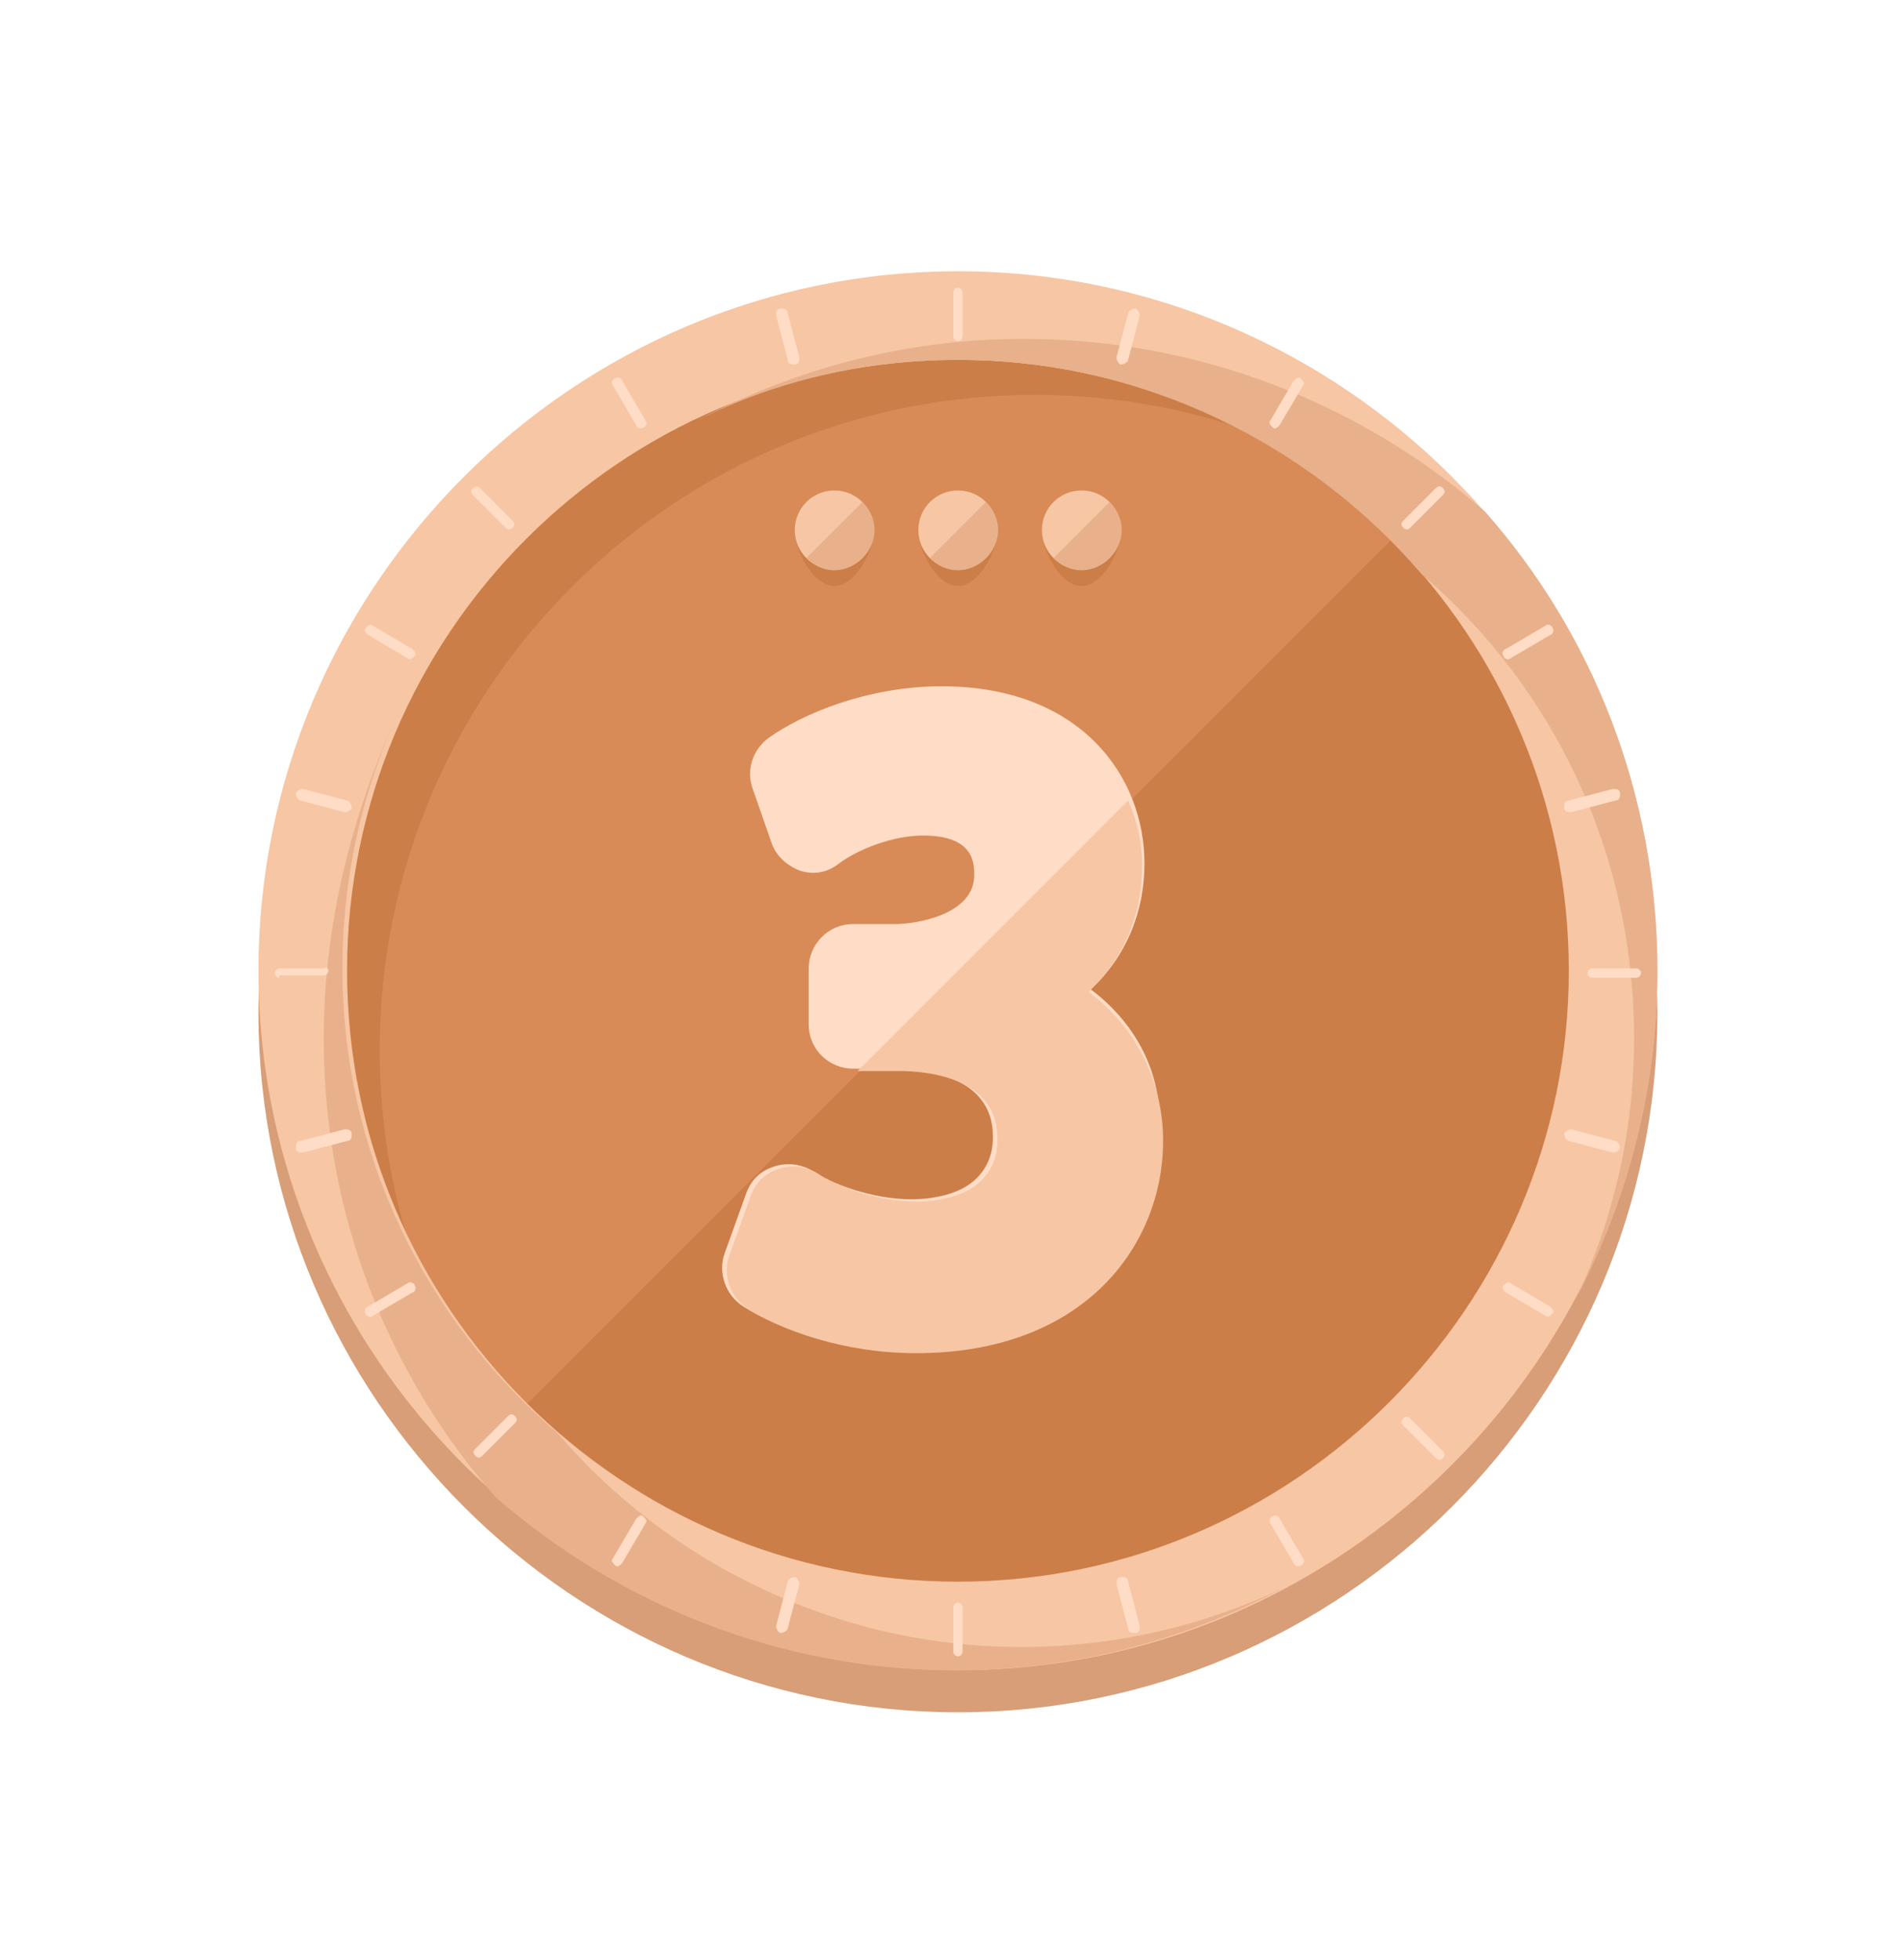 <svg width="33" height="34" viewBox="0 0 33 34" fill="none" xmlns="http://www.w3.org/2000/svg">
<g clip-path="url(#clip0)" filter="url(#filter0_d)">
<path d="M16.62 29.706C9.946 29.706 4.484 24.244 4.484 17.57C4.484 10.895 9.946 5.434 16.62 5.434C23.295 5.434 28.756 10.895 28.756 17.57C28.756 24.244 23.295 29.706 16.62 29.706Z" fill="#D89E77"/>
<path d="M16.62 28.209C22.898 28.209 27.988 23.119 27.988 16.841C27.988 10.563 22.898 5.474 16.62 5.474C10.342 5.474 5.253 10.563 5.253 16.841C5.253 23.119 10.342 28.209 16.62 28.209Z" fill="#D88B56"/>
<path d="M6.588 18.217C6.588 11.947 11.685 6.85 17.955 6.85C20.747 6.85 23.295 7.861 25.277 9.52C23.214 7.052 20.099 5.474 16.62 5.474C10.35 5.474 5.253 10.571 5.253 16.841C5.253 20.32 6.831 23.435 9.298 25.539C7.599 23.557 6.588 21.008 6.588 18.217Z" fill="#CC7E48"/>
<path d="M24.671 8.832C29.12 13.282 29.12 20.482 24.671 24.932C20.221 29.382 13.02 29.382 8.57 24.932" fill="#CC7E48"/>
<path d="M16.62 28.977C9.946 28.977 4.484 23.516 4.484 16.841C4.484 10.167 9.946 4.706 16.62 4.706C23.295 4.706 28.756 10.167 28.756 16.841C28.756 23.516 23.295 28.977 16.62 28.977ZM16.62 6.243C10.755 6.243 6.022 11.016 6.022 16.841C6.022 22.707 10.795 27.44 16.62 27.44C22.445 27.44 27.219 22.667 27.219 16.841C27.219 11.016 22.486 6.243 16.62 6.243Z" fill="#F7C6A4"/>
<path d="M28.756 16.841C28.756 13.767 27.623 10.976 25.762 8.872C23.619 7.011 20.827 5.879 17.753 5.879C15.69 5.879 13.788 6.405 12.089 7.295C13.465 6.607 15.002 6.243 16.62 6.243C19.816 6.243 22.729 7.699 24.67 9.965C26.936 11.906 28.352 14.778 28.352 18.015C28.352 19.633 27.987 21.17 27.34 22.545C28.23 20.846 28.756 18.905 28.756 16.841Z" fill="#E8B18B"/>
<path d="M5.617 18.015C5.617 21.089 6.75 23.881 8.61 25.984C10.755 27.845 13.546 28.978 16.58 28.978C18.643 28.978 20.544 28.452 22.243 27.562C20.868 28.209 19.331 28.573 17.712 28.573C14.517 28.573 11.604 27.117 9.662 24.851C7.397 22.91 5.941 20.037 5.941 16.801C5.941 15.183 6.305 13.646 6.952 12.27C6.143 14.01 5.617 15.952 5.617 18.015Z" fill="#E8B18B"/>
<path d="M16.701 5.838C16.701 5.879 16.661 5.919 16.62 5.919C16.58 5.919 16.539 5.879 16.539 5.838V5.07C16.539 5.029 16.58 4.989 16.62 4.989C16.661 4.989 16.701 5.029 16.701 5.07V5.838Z" fill="#FFDCC5"/>
<path d="M16.701 28.654C16.701 28.694 16.661 28.735 16.62 28.735C16.58 28.735 16.539 28.694 16.539 28.654V27.885C16.539 27.845 16.58 27.804 16.62 27.804C16.661 27.804 16.701 27.845 16.701 27.885V28.654Z" fill="#FFDCC5"/>
<path d="M24.468 9.155C24.428 9.196 24.387 9.196 24.347 9.155C24.306 9.115 24.306 9.074 24.347 9.034L24.913 8.468C24.953 8.427 24.994 8.427 25.034 8.468C25.075 8.508 25.075 8.549 25.034 8.589L24.468 9.155Z" fill="#FFDCC5"/>
<path d="M8.368 25.256C8.328 25.296 8.287 25.296 8.247 25.256C8.206 25.215 8.206 25.175 8.247 25.134L8.813 24.568C8.853 24.527 8.894 24.527 8.934 24.568C8.975 24.608 8.975 24.649 8.934 24.689L8.368 25.256Z" fill="#FFDCC5"/>
<path d="M27.623 16.963C27.583 16.963 27.543 16.922 27.543 16.882C27.543 16.841 27.583 16.801 27.623 16.801H28.392C28.432 16.801 28.473 16.841 28.473 16.882C28.473 16.922 28.432 16.963 28.392 16.963H27.623Z" fill="#FFDCC5"/>
<path d="M4.848 16.963C4.808 16.963 4.768 16.922 4.768 16.882C4.768 16.841 4.808 16.801 4.848 16.801H5.617C5.658 16.761 5.698 16.801 5.698 16.841C5.698 16.882 5.658 16.922 5.617 16.922H4.848V16.963Z" fill="#FFDCC5"/>
<path d="M24.347 24.73C24.306 24.689 24.306 24.649 24.347 24.608C24.387 24.568 24.428 24.568 24.468 24.608L25.034 25.175C25.075 25.215 25.075 25.256 25.034 25.296C24.994 25.337 24.953 25.337 24.913 25.296L24.347 24.73Z" fill="#FFDCC5"/>
<path d="M8.206 8.589C8.166 8.549 8.166 8.508 8.206 8.468C8.247 8.427 8.287 8.427 8.327 8.468L8.894 9.034C8.934 9.074 8.934 9.115 8.894 9.155C8.853 9.196 8.813 9.196 8.772 9.155L8.206 8.589Z" fill="#FFDCC5"/>
<path d="M11.2 7.294C11.24 7.335 11.2 7.416 11.159 7.416C11.119 7.456 11.038 7.416 11.038 7.375L10.633 6.688C10.593 6.647 10.633 6.566 10.674 6.566C10.714 6.526 10.795 6.566 10.795 6.607L11.2 7.294Z" fill="#FFDCC5"/>
<path d="M22.608 27.036C22.648 27.076 22.608 27.157 22.567 27.157C22.527 27.198 22.446 27.157 22.446 27.117L22.041 26.429C22.001 26.388 22.041 26.308 22.082 26.308C22.122 26.267 22.203 26.308 22.203 26.348L22.608 27.036Z" fill="#FFDCC5"/>
<path d="M19.573 6.243C19.573 6.283 19.492 6.324 19.452 6.324C19.412 6.324 19.371 6.243 19.371 6.202L19.573 5.434C19.573 5.393 19.654 5.353 19.695 5.353C19.735 5.353 19.776 5.434 19.776 5.474L19.573 6.243Z" fill="#FFDCC5"/>
<path d="M13.667 28.249C13.667 28.29 13.586 28.33 13.546 28.33C13.505 28.33 13.465 28.249 13.465 28.209L13.667 27.44C13.667 27.4 13.748 27.359 13.789 27.359C13.829 27.359 13.87 27.44 13.87 27.481L13.667 28.249Z" fill="#FFDCC5"/>
<path d="M26.208 11.421C26.167 11.461 26.086 11.421 26.086 11.38C26.046 11.34 26.086 11.259 26.127 11.259L26.814 10.854C26.855 10.814 26.936 10.854 26.936 10.895C26.976 10.935 26.936 11.016 26.895 11.016L26.208 11.421Z" fill="#FFDCC5"/>
<path d="M6.466 22.828C6.426 22.869 6.345 22.828 6.345 22.788C6.305 22.748 6.345 22.667 6.386 22.667L7.073 22.262C7.114 22.222 7.195 22.262 7.195 22.303C7.235 22.343 7.195 22.424 7.154 22.424L6.466 22.828Z" fill="#FFDCC5"/>
<path d="M27.219 19.794C27.178 19.794 27.138 19.714 27.138 19.673C27.138 19.633 27.219 19.592 27.259 19.592L28.028 19.794C28.068 19.794 28.109 19.875 28.109 19.916C28.109 19.956 28.028 19.997 27.988 19.997L27.219 19.794Z" fill="#FFDCC5"/>
<path d="M5.213 13.888C5.172 13.888 5.132 13.807 5.132 13.767C5.132 13.726 5.213 13.686 5.253 13.686L6.022 13.888C6.062 13.888 6.102 13.969 6.102 14.01C6.102 14.05 6.022 14.091 5.981 14.091L5.213 13.888Z" fill="#FFDCC5"/>
<path d="M7.154 11.259C7.195 11.299 7.235 11.34 7.195 11.38C7.154 11.421 7.114 11.461 7.073 11.421L6.386 11.016C6.345 10.976 6.305 10.935 6.345 10.895C6.386 10.854 6.426 10.814 6.466 10.854L7.154 11.259Z" fill="#FFDCC5"/>
<path d="M26.895 22.667C26.936 22.707 26.976 22.748 26.936 22.788C26.895 22.828 26.855 22.869 26.814 22.828L26.127 22.424C26.086 22.384 26.046 22.343 26.086 22.303C26.127 22.262 26.167 22.222 26.208 22.262L26.895 22.667Z" fill="#FFDCC5"/>
<path d="M13.87 6.202C13.87 6.243 13.87 6.324 13.789 6.324C13.748 6.324 13.667 6.324 13.667 6.243L13.465 5.474C13.465 5.434 13.465 5.353 13.546 5.353C13.586 5.353 13.667 5.353 13.667 5.434L13.87 6.202Z" fill="#FFDCC5"/>
<path d="M19.776 28.209C19.776 28.249 19.776 28.33 19.695 28.33C19.654 28.33 19.573 28.33 19.573 28.249L19.371 27.481C19.371 27.44 19.371 27.359 19.452 27.359C19.492 27.359 19.573 27.359 19.573 27.44L19.776 28.209Z" fill="#FFDCC5"/>
<path d="M22.203 7.375C22.163 7.416 22.122 7.456 22.082 7.416C22.041 7.375 22.001 7.335 22.041 7.294L22.446 6.607C22.486 6.566 22.527 6.526 22.567 6.566C22.608 6.607 22.648 6.647 22.608 6.688L22.203 7.375Z" fill="#FFDCC5"/>
<path d="M10.795 27.117C10.755 27.157 10.714 27.198 10.674 27.157C10.633 27.117 10.593 27.076 10.633 27.036L11.038 26.348C11.078 26.308 11.119 26.267 11.159 26.308C11.2 26.348 11.24 26.388 11.2 26.429L10.795 27.117Z" fill="#FFDCC5"/>
<path d="M27.259 14.091C27.219 14.091 27.138 14.091 27.138 14.01C27.138 13.969 27.138 13.888 27.219 13.888L27.988 13.686C28.028 13.686 28.109 13.686 28.109 13.767C28.109 13.807 28.109 13.888 28.028 13.888L27.259 14.091Z" fill="#FFDCC5"/>
<path d="M5.253 19.997C5.213 19.997 5.132 19.997 5.132 19.916C5.132 19.875 5.132 19.794 5.213 19.794L5.981 19.592C6.022 19.592 6.102 19.592 6.102 19.673C6.102 19.714 6.102 19.794 6.022 19.794L5.253 19.997Z" fill="#FFDCC5"/>
<path d="M18.926 17.165C19.533 16.599 19.857 15.83 19.857 14.98C19.857 13.484 18.764 11.906 16.337 11.906C15.043 11.906 13.91 12.392 13.344 12.796C13.06 12.998 12.939 13.362 13.06 13.686L13.384 14.616C13.465 14.859 13.667 15.021 13.87 15.102C14.112 15.183 14.355 15.142 14.557 14.98C14.881 14.738 15.488 14.495 16.014 14.495C16.903 14.495 16.903 14.98 16.903 15.183C16.903 15.87 15.892 16.032 15.528 16.032H14.8C14.355 16.032 14.031 16.396 14.031 16.801V17.772C14.031 18.217 14.395 18.54 14.8 18.54H15.528C15.933 18.54 17.227 18.621 17.227 19.713C17.227 19.835 17.227 20.159 16.944 20.442C16.661 20.725 16.175 20.806 15.811 20.806C15.123 20.806 14.395 20.523 14.112 20.32C13.91 20.199 13.667 20.159 13.425 20.239C13.182 20.32 13.02 20.482 12.939 20.725L12.575 21.736C12.454 22.06 12.575 22.464 12.899 22.667C13.465 23.031 14.557 23.435 15.811 23.435C18.764 23.435 20.099 21.534 20.099 19.754C20.221 18.702 19.735 17.772 18.926 17.165Z" fill="#FFDCC5"/>
<path d="M14.881 18.581H15.609C16.013 18.581 17.308 18.662 17.308 19.754C17.308 19.875 17.308 20.199 17.025 20.482C16.741 20.765 16.256 20.846 15.892 20.846C15.204 20.846 14.476 20.563 14.193 20.361C13.991 20.239 13.748 20.199 13.505 20.28C13.263 20.361 13.101 20.523 13.02 20.765L12.656 21.777C12.534 22.1 12.656 22.505 12.979 22.707C13.546 23.071 14.638 23.476 15.892 23.476C18.845 23.476 20.18 21.574 20.18 19.794C20.18 18.743 19.695 17.812 18.886 17.206C19.492 16.639 19.816 15.871 19.816 15.021C19.816 14.617 19.735 14.252 19.573 13.888L14.881 18.581Z" fill="#F7C6A4"/>
<path d="M15.164 9.196C15.164 9.56 14.84 10.167 14.476 10.167C14.112 10.167 13.789 9.56 13.789 9.196C13.789 8.832 14.112 8.508 14.476 8.508C14.84 8.508 15.164 8.832 15.164 9.196Z" fill="#CC7E48"/>
<path d="M14.476 9.884C14.856 9.884 15.164 9.576 15.164 9.196C15.164 8.816 14.856 8.508 14.476 8.508C14.097 8.508 13.789 8.816 13.789 9.196C13.789 9.576 14.097 9.884 14.476 9.884Z" fill="#F7C6A4"/>
<path d="M14.962 8.71C15.245 8.994 15.245 9.398 14.962 9.681C14.679 9.964 14.274 9.964 13.991 9.681" fill="#E8B18B"/>
<path d="M17.308 9.196C17.308 9.56 16.984 10.167 16.62 10.167C16.256 10.167 15.933 9.56 15.933 9.196C15.933 8.832 16.256 8.508 16.62 8.508C16.984 8.508 17.308 8.832 17.308 9.196Z" fill="#CC7E48"/>
<path d="M16.62 9.884C17 9.884 17.308 9.576 17.308 9.196C17.308 8.816 17 8.508 16.62 8.508C16.241 8.508 15.933 8.816 15.933 9.196C15.933 9.576 16.241 9.884 16.62 9.884Z" fill="#F7C6A4"/>
<path d="M17.106 8.71C17.389 8.994 17.389 9.398 17.106 9.681C16.823 9.964 16.418 9.964 16.135 9.681" fill="#E8B18B"/>
<path d="M19.452 9.196C19.452 9.56 19.128 10.167 18.764 10.167C18.4 10.167 18.077 9.56 18.077 9.196C18.077 8.832 18.4 8.508 18.764 8.508C19.128 8.508 19.452 8.832 19.452 9.196Z" fill="#CC7E48"/>
<path d="M18.764 9.884C19.144 9.884 19.452 9.576 19.452 9.196C19.452 8.816 19.144 8.508 18.764 8.508C18.385 8.508 18.077 8.816 18.077 9.196C18.077 9.576 18.385 9.884 18.764 9.884Z" fill="#F7C6A4"/>
<path d="M19.25 8.71C19.533 8.994 19.533 9.398 19.25 9.681C18.967 9.964 18.562 9.964 18.279 9.681" fill="#E8B18B"/>
</g>
<defs>
<filter id="filter0_d" x="0.12" y="0.706" width="33" height="33" filterUnits="userSpaceOnUse" color-interpolation-filters="sRGB">
<feFlood flood-opacity="0" result="BackgroundImageFix"/>
<feColorMatrix in="SourceAlpha" type="matrix" values="0 0 0 0 0 0 0 0 0 0 0 0 0 0 0 0 0 0 127 0"/>
<feOffset/>
<feGaussianBlur stdDeviation="2"/>
<feColorMatrix type="matrix" values="0 0 0 0 0.808 0 0 0 0 0.827 0 0 0 0 0.914 0 0 0 1 0"/>
<feBlend mode="normal" in2="BackgroundImageFix" result="effect1_dropShadow"/>
<feBlend mode="normal" in="SourceGraphic" in2="effect1_dropShadow" result="shape"/>
</filter>
<clipPath id="clip0">
<rect width="25" height="25" fill="white" transform="translate(4.12 4.706)"/>
</clipPath>
</defs>
</svg>
